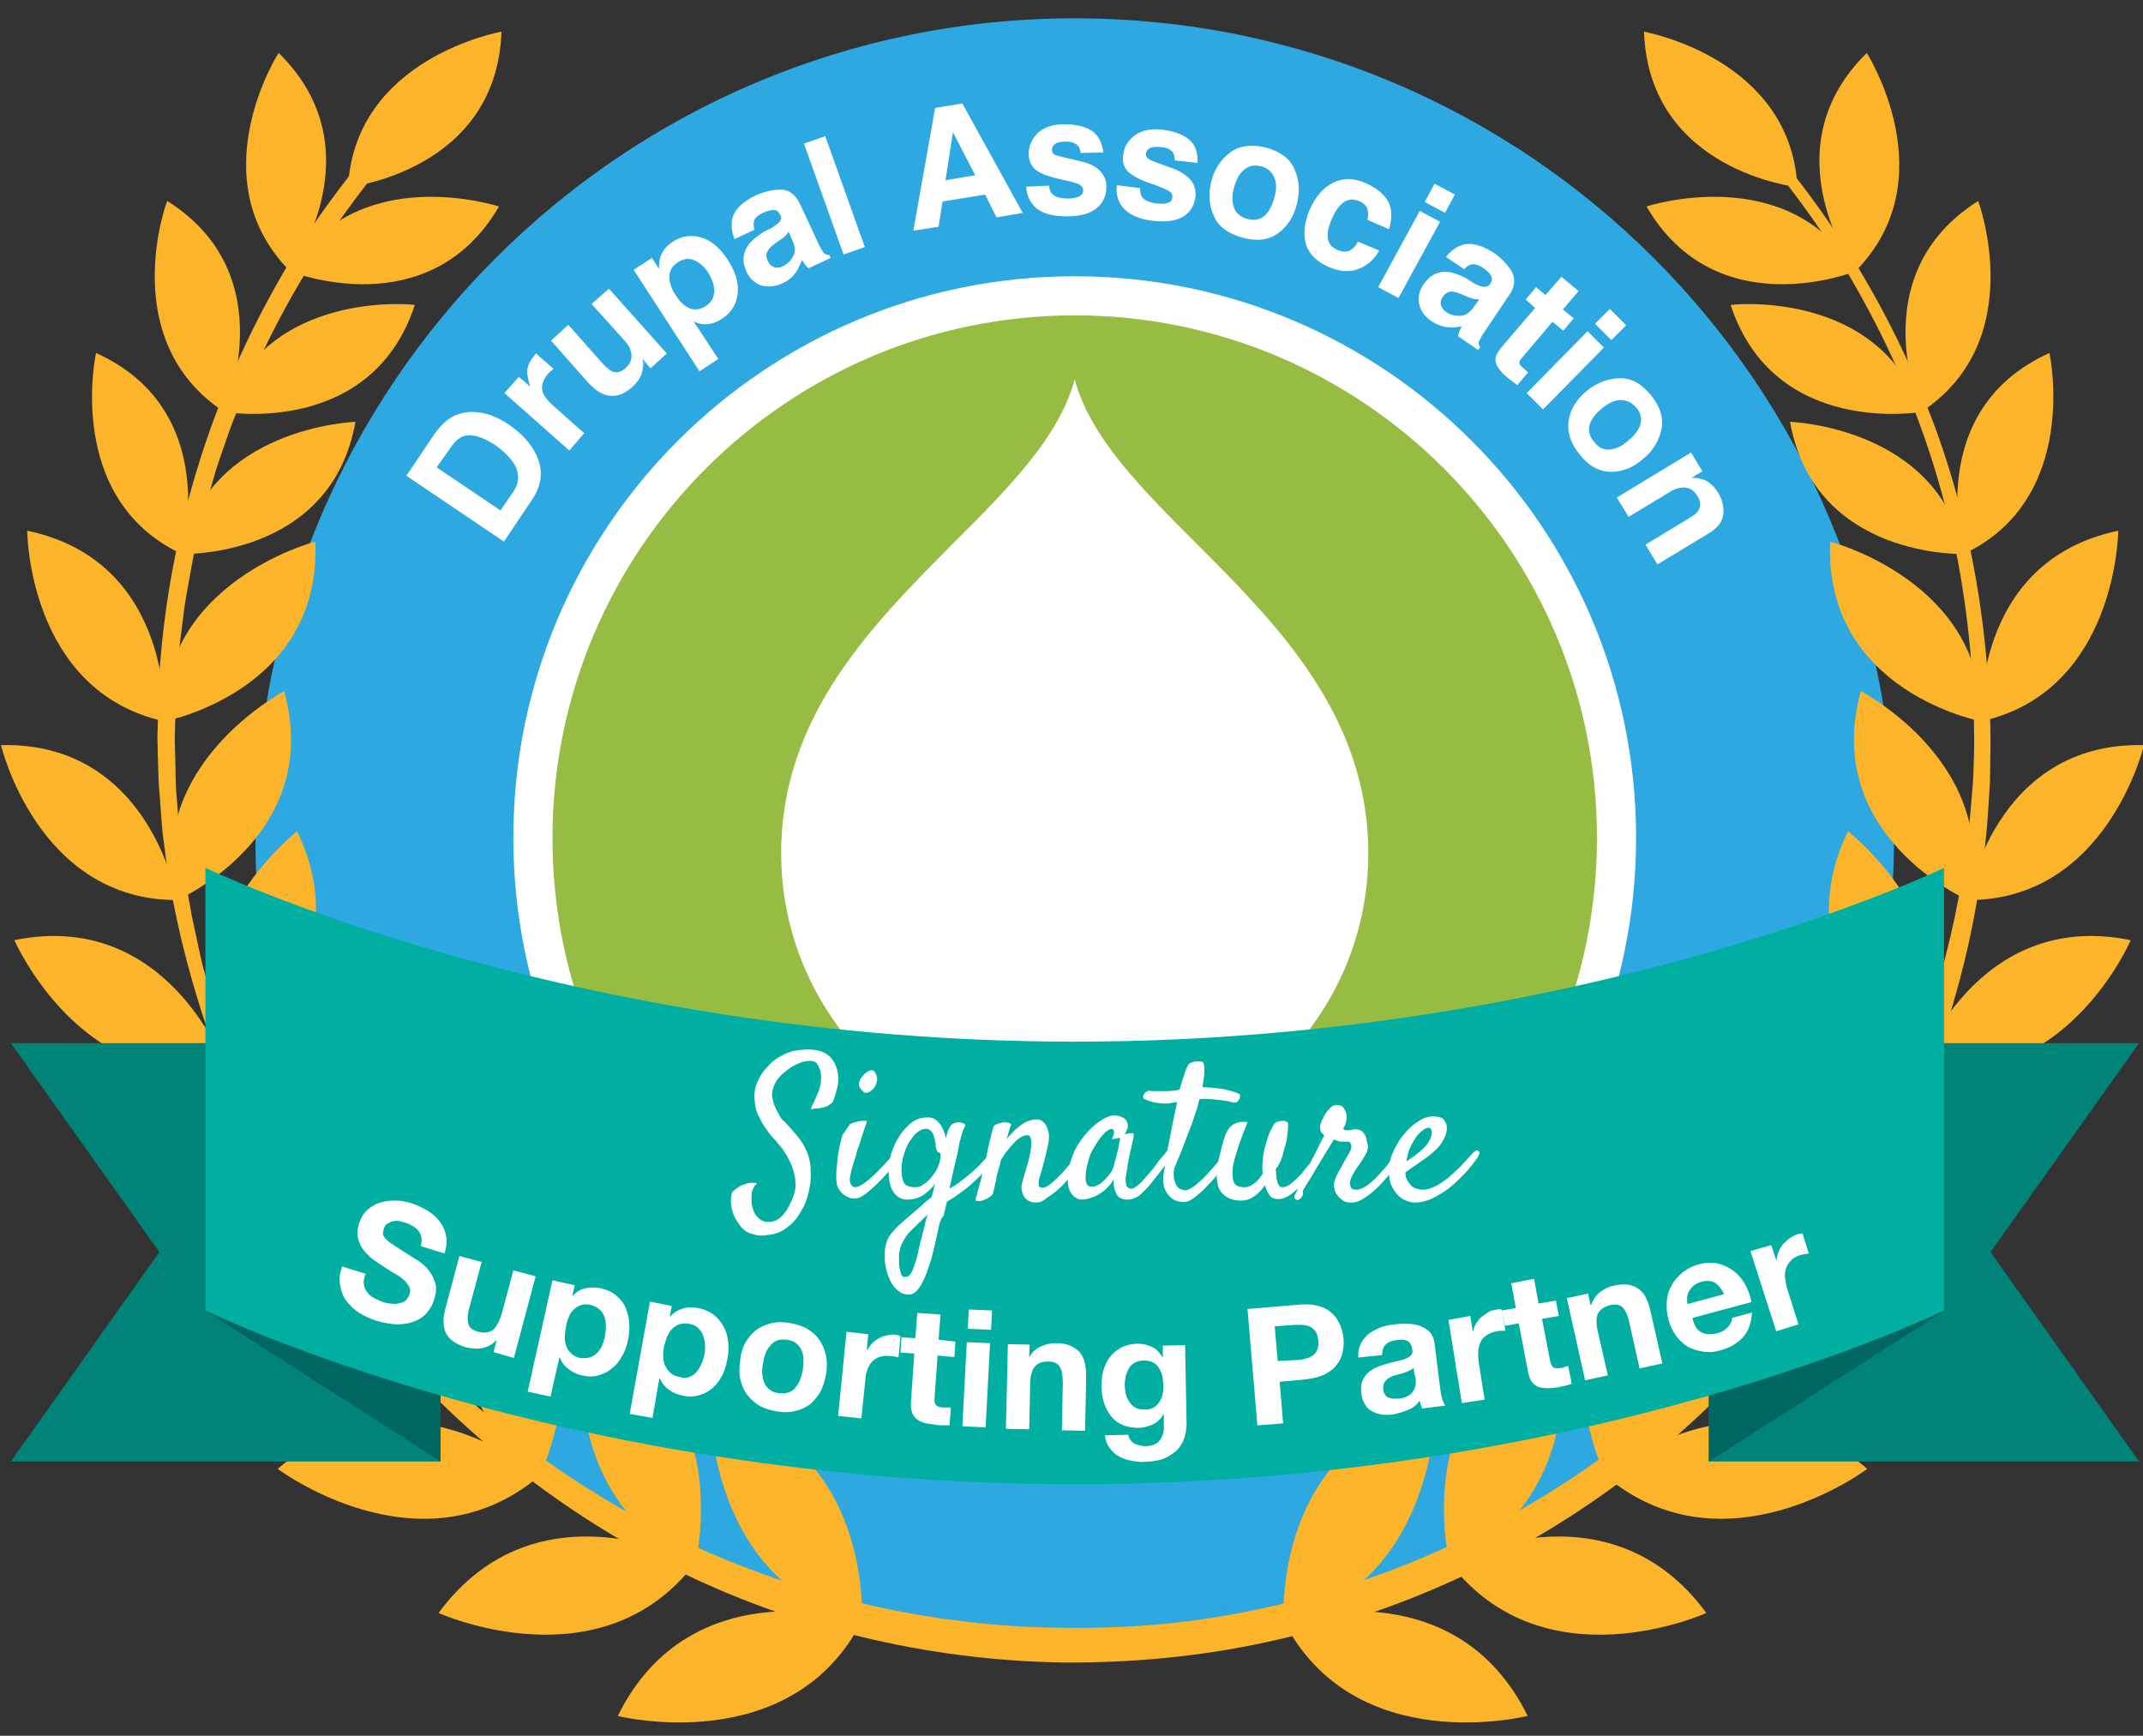 <?xml version="1.0" encoding="utf-8"?>
<!-- Generator: Adobe Illustrator 19.2.0, SVG Export Plug-In . SVG Version: 6.00 Build 0)  -->
<svg version="1.1" id="Layer_1" xmlns="http://www.w3.org/2000/svg" xmlns:xlink="http://www.w3.org/1999/xlink" x="0px" y="0px"
	 viewBox="0 0 432.9 350.6" style="enable-background:new 0 0 432.9 350.6;" xml:space="preserve">
<rect x="0" y="0" width="432.9" height="350.6" fill="#333333" stroke="none"/>
<style type="text/css">
	.st0{fill:url(#SVGID_1_);}
	.st1{fill:#96BC43;}
	.st2{fill:#FFFFFF;}
	.st3{fill:#FCB42A;}
	.st4{fill:#00847A;}
	.st5{fill:#006661;}
	.st6{fill:#00AFA2;}
</style>
<g>
	
		<linearGradient id="SVGID_1_" gradientUnits="userSpaceOnUse" x1="51.6" y1="609.2" x2="382.6" y2="609.2" gradientTransform="matrix(1 0 0 1 0 -440)">
		<stop  offset="0" style="stop-color:#2EA8E0"/>
		<stop  offset="0.519" style="stop-color:#2EA8E0"/>
		<stop  offset="1" style="stop-color:#2EA8E0"/>
	</linearGradient>
	<path class="st0" d="M382.6,169.2c0,91.4-74.1,165.5-165.5,165.5S51.6,260.6,51.6,169.2S125.7,3.7,217.1,3.7
		S382.6,77.8,382.6,169.2z"/>
</g>
<g>
	<path class="st1" d="M217.1,278.6c-60.3,0-109.4-49.1-109.4-109.4S156.8,59.8,217.1,59.8c29.2,0,56.7,11.4,77.4,32
		c20.7,20.7,32,48.1,32,77.4C326.5,229.5,277.5,278.6,217.1,278.6z"/>
	<g>
		<path class="st2" d="M217.1,63.7c58.2,0,105.5,47.3,105.5,105.5s-47.3,105.5-105.5,105.5c-28.2,0-54.7-11-74.6-30.9
			s-30.9-46.4-30.9-74.6C111.7,111,159,63.7,217.1,63.7L217.1,63.7 M217.1,55.8c-62.6,0-113.4,50.8-113.4,113.4
			s50.8,113.4,113.4,113.4s113.4-50.8,113.4-113.4S279.7,55.8,217.1,55.8L217.1,55.8z"/>
	</g>
</g>
<path class="st2" d="M217.1,231.6c-32.7,0-59.3-26.6-59.3-59.3c0-27.8,18.6-46.3,34.9-62.7c10.9-10.9,21.3-21.3,24.4-33
	c3.1,11.7,13.5,22.1,24.4,33c16.4,16.4,34.9,34.9,34.9,62.7C276.5,205,249.8,231.6,217.1,231.6"/>
<g>
	<path class="st2" d="M90.3,84.9c1.4-1.1,3-1.6,4.8-1.7c1.4,0,2.8,0.2,4.1,0.7c1.3,0.5,2.5,1.1,3.5,1.8c2.6,1.8,4.5,3.8,5.6,6.1
		c1.5,3.1,1.2,6.1-0.8,9.1l-5.7,8.5L82.1,96.1l5.7-8.5C88.7,86.4,89.5,85.5,90.3,84.9z M88.2,94.4l12.9,8.7l2.6-3.8
		c1.3-1.9,1.3-3.9-0.1-6c-0.8-1.1-1.9-2.2-3.3-3.2c-2-1.4-3.8-2.1-5.3-2.2s-2.9,0.8-4.1,2.7L88.2,94.4z"/>
	<path class="st2" d="M108,71.7c0,0,0.1-0.1,0.3-0.3l3.5,3.1c-0.2,0.2-0.4,0.4-0.6,0.5c-0.2,0.2-0.3,0.3-0.4,0.4
		c-1.2,1.4-1.6,2.7-1.1,4c0.3,0.7,0.9,1.5,2,2.5l6.3,5.6l-3,3.5l-13.1-11.6l2.9-3.3l2.3,2c-0.4-1.3-0.6-2.3-0.6-3
		c0-1.1,0.5-2.2,1.4-3.2C107.9,71.8,108,71.7,108,71.7z"/>
	<path class="st2" d="M114.8,65.6l7,7.9c0.7,0.7,1.3,1.2,1.8,1.5c0.9,0.4,1.8,0.2,2.7-0.6c1.2-1,1.5-2.2,1.1-3.6
		c-0.2-0.7-0.7-1.5-1.5-2.3l-6.4-7.1l3.5-3.1l11.7,13.1l-3.3,3l-1.6-1.9c0,0.1,0,0.3,0.1,0.6c0.1,0.3,0.1,0.6,0,0.9
		c-0.1,1-0.3,1.7-0.7,2.4s-0.9,1.2-1.5,1.8c-1.9,1.7-3.9,2.2-5.8,1.4c-1.1-0.4-2.3-1.4-3.6-2.9l-7-7.9L114.8,65.6z"/>
	<path class="st2" d="M141.4,47.9c2,0.5,3.8,1.9,5.5,4.4c1.7,2.6,2.4,4.9,2.1,7.1s-1.3,3.8-3.2,5c-1.2,0.8-2.3,1.1-3.5,1.1
		c-0.6,0-1.4-0.2-2.2-0.6l5,7.6l-3.8,2.5L128,54.5l3.7-2.4l1.4,2.2c0-0.9,0.1-1.7,0.3-2.4c0.4-1.2,1.2-2.2,2.4-3
		C137.5,47.7,139.4,47.4,141.4,47.9z M140.3,52.6c-1.1-0.5-2.2-0.4-3.4,0.4c-1.4,0.9-1.9,2.2-1.6,3.9c0.2,0.9,0.6,1.9,1.3,2.9
		c1.1,1.7,2.4,2.6,3.7,2.7c0.8,0,1.6-0.2,2.3-0.7c1.1-0.7,1.6-1.7,1.7-2.9c0-1.2-0.4-2.5-1.3-3.9C142.3,53.9,141.4,53.1,140.3,52.6z
		"/>
	<path class="st2" d="M155.8,46.1c0.7-0.5,1.2-0.8,1.5-1.1c0.5-0.5,0.6-1.1,0.3-1.6c-0.3-0.6-0.7-1-1.3-1s-1.3,0.2-2.2,0.6
		c-1,0.5-1.6,1-1.8,1.7c-0.1,0.5-0.1,1.1,0.1,1.7l-4,1.9c-0.6-1.4-0.7-2.8-0.5-4c0.4-1.9,2-3.5,4.7-4.8c1.7-0.8,3.5-1.2,5.1-1.2
		c1.7,0,3,1,3.9,2.9l3.4,7.3c0.2,0.5,0.5,1.1,0.9,1.8c0.3,0.5,0.5,0.9,0.8,1c0.2,0.1,0.5,0.2,0.8,0.2l0.3,0.6l-4.5,2.1
		c-0.3-0.3-0.5-0.5-0.7-0.8s-0.4-0.6-0.6-0.9c-0.3,0.9-0.7,1.7-1.2,2.5c-0.7,0.9-1.5,1.7-2.7,2.2c-1.4,0.7-2.8,0.8-4.2,0.5
		c-1.3-0.4-2.4-1.3-3.1-2.8c-0.9-2-0.8-3.7,0.3-5.3c0.6-0.9,1.7-1.8,3.2-2.8L155.8,46.1z M159.3,46.8c-0.2,0.3-0.4,0.6-0.6,0.8
		c-0.2,0.2-0.5,0.5-1,0.8l-0.9,0.6c-0.8,0.6-1.4,1.1-1.6,1.5c-0.5,0.7-0.5,1.4-0.1,2.2c0.3,0.7,0.8,1.1,1.3,1.3
		c0.5,0.1,1.1,0.1,1.7-0.2c0.9-0.4,1.6-1.1,2.1-2s0.5-2-0.2-3.4L159.3,46.8z"/>
	<path class="st2" d="M174.7,49.9l-4.3,1.5l-8-22.4l4.3-1.5L174.7,49.9z"/>
	<path class="st2" d="M188.9,21.8l5.5-0.9L206.6,43l-5.3,0.9l-2.3-4.6l-8.6,1.4l-0.8,5.1l-5.1,0.8L188.9,21.8z M191,36.4l6-1
		l-4.5-8.7L191,36.4z"/>
	<path class="st2" d="M211.9,37.5c0.1,0.8,0.3,1.4,0.7,1.7c0.6,0.6,1.6,0.9,3.2,0.9c0.9,0,1.6-0.2,2.2-0.4c0.5-0.3,0.8-0.7,0.8-1.2
		s-0.2-0.9-0.7-1.2c-0.4-0.3-2-0.7-4.8-1.3c-2-0.5-3.4-1.1-4.2-1.8s-1.3-1.8-1.3-3.1c0-1.6,0.6-3,1.8-4.2c1.3-1.2,3-1.8,5.4-1.8
		c2.2,0,4,0.4,5.4,1.2c1.4,0.9,2.2,2.4,2.5,4.5l-4.6,0.1c-0.1-0.6-0.2-1.1-0.5-1.4c-0.5-0.6-1.4-0.9-2.6-0.9c-1,0-1.7,0.2-2.1,0.5
		c-0.4,0.3-0.6,0.7-0.6,1.1c0,0.5,0.2,0.9,0.7,1.1s2.1,0.6,4.8,1.2c1.8,0.4,3.2,1,4.1,1.9c0.9,0.9,1.4,2,1.4,3.3
		c0,1.7-0.6,3.2-1.9,4.3c-1.3,1.1-3.3,1.7-6,1.7c-2.8,0-4.8-0.5-6.2-1.6c-1.3-1.1-2-2.6-2.1-4.4L211.9,37.5z"/>
	<path class="st2" d="M230.3,38c0,0.8,0.1,1.4,0.4,1.8c0.5,0.7,1.5,1.1,3,1.3c0.9,0.1,1.6,0.1,2.2-0.1c0.6-0.2,0.9-0.6,0.9-1.1
		c0.1-0.5-0.1-0.9-0.5-1.2s-1.9-1-4.6-1.9c-1.9-0.7-3.2-1.5-4-2.3c-0.7-0.8-1-1.9-0.8-3.3c0.2-1.6,1-2.9,2.4-3.9s3.3-1.4,5.6-1.1
		c2.2,0.3,3.9,0.9,5.2,1.9s1.9,2.6,1.8,4.8l-4.6-0.5c0-0.6-0.1-1.1-0.3-1.5c-0.4-0.7-1.2-1.1-2.5-1.2c-1-0.1-1.7,0-2.2,0.2
		c-0.5,0.3-0.7,0.6-0.8,1c-0.1,0.5,0.1,0.9,0.5,1.2c0.4,0.3,2,0.9,4.6,1.8c1.8,0.6,3,1.5,3.9,2.4c0.8,1,1.1,2.1,1,3.4
		c-0.2,1.7-1,3.1-2.4,4s-3.5,1.2-6.2,0.9s-4.7-1.2-5.9-2.5s-1.6-2.9-1.4-4.7L230.3,38z"/>
	<path class="st2" d="M258.2,47.1c-1.9,1.4-4.3,1.7-7.2,0.9s-4.9-2.2-5.8-4.4c-1-2.1-1.1-4.5-0.5-7c0.6-2.4,1.9-4.4,3.8-5.8
		s4.3-1.7,7.2-1c2.9,0.8,4.9,2.2,5.8,4.4c1,2.2,1.1,4.5,0.5,6.9C261.4,43.7,260.1,45.7,258.2,47.1z M255.3,43.7
		c0.9-0.7,1.6-2,2.1-3.7s0.5-3.1,0-4.2s-1.3-1.8-2.6-2.2c-1.3-0.3-2.4-0.2-3.4,0.6s-1.6,1.9-2.1,3.6c-0.5,1.7-0.4,3.1,0,4.2
		s1.3,1.8,2.6,2.2S254.4,44.4,255.3,43.7z"/>
	<path class="st2" d="M276.2,44.4c0.2-0.6,0.2-1.3,0.1-1.9c-0.2-0.9-0.8-1.5-1.8-1.9c-1.4-0.6-2.7-0.3-3.8,0.9
		c-0.6,0.6-1.2,1.6-1.7,2.8s-0.8,2.2-0.8,3c-0.1,1.6,0.6,2.6,2,3.2c1,0.4,1.8,0.4,2.5,0.1c0.6-0.4,1.2-0.9,1.6-1.8l4.3,1.8
		c-0.6,1.2-1.6,2.3-2.9,3.1c-2.1,1.3-4.5,1.4-7.1,0.3s-4.2-2.7-4.8-4.7c-0.6-2.1-0.3-4.3,0.7-6.8c1.2-2.8,2.8-4.6,4.8-5.6
		s4.2-1,6.6,0.1c2,0.9,3.5,2,4.4,3.5s1,3.4,0.3,5.8L276.2,44.4z"/>
	<path class="st2" d="M286.8,42.6l4.1,2.2l-8.4,15.4l-4.1-2.2L286.8,42.6z M291.9,43l-4.1-2.2l2-3.7l4.1,2.2L291.9,43z"/>
	<path class="st2" d="M297.7,57.2c0.8,0.4,1.3,0.6,1.7,0.7c0.7,0.1,1.2,0,1.6-0.5c0.4-0.6,0.5-1.1,0.2-1.7s-0.8-1-1.6-1.6
		c-0.9-0.6-1.7-0.8-2.4-0.7c-0.5,0.1-1,0.5-1.4,1l-3.7-2.5c0.9-1.2,2-2,3.2-2.4c1.9-0.6,4,0,6.5,1.6c1.6,1.1,2.8,2.4,3.6,3.8
		c0.8,1.5,0.6,3.1-0.6,4.8l-4.5,6.7c-0.3,0.5-0.7,1-1.1,1.7c-0.3,0.5-0.5,0.9-0.5,1.2c0,0.3,0.1,0.5,0.3,0.8l-0.4,0.6l-4.1-2.8
		c0.1-0.4,0.2-0.7,0.3-1s0.3-0.6,0.5-1c-0.9,0.2-1.9,0.3-2.8,0.2c-1.1-0.1-2.2-0.5-3.3-1.2c-1.3-0.9-2.2-2-2.5-3.4
		c-0.3-1.3-0.1-2.7,0.9-4.1c1.2-1.8,2.8-2.6,4.7-2.5c1.1,0.1,2.4,0.5,4,1.4L297.7,57.2z M298.8,60.5c-0.3,0-0.7-0.1-1-0.1
		c-0.3-0.1-0.7-0.2-1.2-0.4l-1-0.4c-0.9-0.4-1.6-0.6-2.1-0.7c-0.8-0.1-1.5,0.3-2,1c-0.4,0.6-0.6,1.2-0.4,1.8c0.2,0.5,0.5,1,1,1.3
		c0.8,0.6,1.8,0.8,2.8,0.8s2-0.6,2.9-1.9L298.8,60.5z"/>
	<path class="st2" d="M308.2,60.5l2.1-2.5l1.9,1.6l3.2-3.7l3.5,2.9l-3.2,3.7l2.2,1.8l-2.1,2.5l-2.2-1.8l-6,7.1
		c-0.5,0.5-0.7,0.9-0.7,1.2s0.4,0.7,1.1,1.3c0.1,0.1,0.2,0.2,0.3,0.3c0.1,0.1,0.2,0.2,0.4,0.3l-2.2,2.6l-1.7-1.3
		c-1.7-1.3-2.6-2.6-2.7-3.7c-0.1-0.7,0.3-1.5,1-2.4l7-8.2L308.2,60.5z"/>
	<path class="st2" d="M320.7,66.9l3.3,3.3l-12.3,12.5l-3.3-3.3L320.7,66.9z M325.5,68.7l-3.3-3.3l3-3l3.3,3.3L325.5,68.7z"/>
	<path class="st2" d="M325.5,95.3c-2.4,0-4.5-1.1-6.4-3.5c-1.9-2.3-2.6-4.7-2.2-7s1.7-4.3,3.7-5.9s4.1-2.4,6.5-2.5s4.5,1.1,6.4,3.4
		s2.6,4.7,2.1,7s-1.7,4.3-3.7,5.9C330,94.4,327.8,95.3,325.5,95.3z M325.1,90.8c1.2-0.1,2.5-0.6,3.8-1.8c1.4-1.1,2.2-2.3,2.5-3.4
		c0.3-1.2,0-2.3-0.9-3.3s-1.9-1.5-3.1-1.5s-2.5,0.6-3.8,1.7c-1.4,1.1-2.2,2.3-2.5,3.4c-0.3,1.2,0,2.3,0.9,3.3
		C322.9,90.4,323.9,90.9,325.1,90.8z"/>
	<path class="st2" d="M348.1,104c-0.2,1.5-1.3,2.8-3.2,3.9l-10.1,6.1l-2.4-4l9.1-5.5c0.8-0.5,1.3-0.9,1.6-1.4
		c0.5-0.8,0.5-1.8-0.2-2.9c-0.8-1.3-1.9-1.9-3.3-1.7c-0.8,0.1-1.6,0.4-2.5,1l-8.1,4.9l-2.4-3.9l15-9.1l2.3,3.8l-2.2,1.3
		c1.1,0,1.9,0.2,2.5,0.4c1.1,0.4,2,1.3,2.8,2.5C348,101,348.3,102.5,348.1,104z"/>
</g>
<g>
	<path class="st3" d="M348.9,19.9c0,0,0.6,0.6,1.7,1.8c1.1,1.2,2.8,2.9,4.9,5.3c4.2,4.8,10.2,12,16.7,22s13.4,22.8,19.1,38.4
		c2.8,7.8,5.2,16.3,7.1,25.5c1.8,9.1,3,18.9,3.5,29.1c0.1,2.6,0.2,5.1,0.2,7.8c0,2.6-0.1,5.2-0.1,7.8c-0.3,5.3-0.6,10.8-1.4,16.2
		c-1.4,10.9-3.8,22.1-7.4,33.3c-7.2,22.3-19.1,44.6-35.9,64.1c-8.4,9.8-17.9,18.8-28.4,26.9c-10.5,8-22.1,15-34.4,20.7
		s-25.3,10-38.7,12.9c-13.4,2.9-27.1,4.2-41,4.1c-27.4-0.4-54.9-7-79-19.1c-24.2-12.1-45.1-29.4-61.2-49.2
		c-8.1-9.9-15-20.5-20.7-31.4c-0.7-1.4-1.4-2.7-2.1-4.1c-0.7-1.4-1.4-2.7-2-4.1c-0.6-1.4-1.2-2.8-1.8-4.2s-1.2-2.7-1.8-4.2
		c-1-2.8-2.3-5.5-3.2-8.4c-0.9-2.8-2-5.6-2.8-8.4c-3.5-11.2-5.9-22.3-7.2-33.3c-0.2-1.4-0.3-2.7-0.4-4.1c-0.1-1.4-0.2-2.7-0.3-4.1
		c-0.3-2.7-0.3-5.4-0.4-8c0-1.3-0.1-2.7-0.1-4c0-1.4,0.1-2.6,0.1-3.9c0-1.3,0.1-2.6,0.1-3.9v-1.9c0-0.6,0.1-1.3,0.1-1.9
		c1.2-20.5,5.8-38.9,11.7-54.5c6-15.5,13.1-28.3,19.8-38.1c6.8-9.9,13-16.9,17.3-21.7c2.2-2.3,3.9-4,5.1-5.2s1.8-1.8,1.8-1.8
		l2.5,2.6c0,0-0.6,0.6-1.7,1.8c-1.1,1.2-2.8,2.9-5,5.2c-4.2,4.7-10.3,11.6-16.8,21.3c-6.6,9.7-13.6,22.1-19.5,37.3
		c-0.8,1.9-1.4,3.9-2.1,5.8c-0.7,2-1.4,4-2,6.1s-1.2,4.2-1.8,6.3c-0.5,2.2-1,4.4-1.6,6.6s-1,4.5-1.4,6.8s-0.9,4.6-1.2,7
		s-0.6,4.8-0.9,7.2c-0.2,2.4-0.4,4.9-0.6,7.4c0,0.6-0.1,1.2-0.1,1.9l-0.1,1.9c0,1.3-0.1,2.6-0.1,3.9c0,1.3-0.1,2.6-0.1,3.8
		c0,1.3,0.1,2.6,0.1,3.9c0.1,2.6,0,5.2,0.3,7.9c0.1,1.3,0.2,2.7,0.3,4s0.2,2.7,0.4,4c0.3,2.7,0.6,5.4,1,8.1c0.4,2.7,0.9,5.5,1.4,8.2
		c0.6,2.7,1.2,5.5,1.8,8.3c0.3,1.4,0.7,2.8,1.1,4.1c0.4,1.4,0.8,2.8,1.2,4.2c0.8,2.8,1.8,5.5,2.7,8.3c0.4,1.4,1,2.7,1.5,4.1
		c0.5,1.4,1.1,2.7,1.6,4.1c0.5,1.4,1.2,2.7,1.8,4.1c0.6,1.3,1.3,2.7,1.9,4.1c0.6,1.4,1.3,2.7,2,4s1.4,2.7,2.1,4
		c5.8,10.6,12.7,20.9,20.9,30.4c16.3,19.1,37.2,35.2,60.9,46.4c23.7,11.1,50.1,17.2,76.7,17.4c13.2,0.2,26.5-1,39.4-3.8
		c12.9-2.7,25.5-6.9,37.4-12.3c11.9-5.3,23.2-11.9,33.5-19.6s19.7-16.3,28-25.6c16.6-18.7,28.7-40.1,36-61.9
		c3.7-10.9,6.2-21.8,7.7-32.5c0.8-5.4,1.2-10.6,1.6-15.8c0.1-2.6,0.2-5.2,0.2-7.8c0-2.5-0.1-5.1-0.1-7.6c-0.4-10-1.5-19.6-3.2-28.6
		c-1.8-9-4.1-17.4-6.8-25.1c-5.4-15.4-12.2-28.1-18.5-38c-6.4-9.9-12.3-17-16.4-21.7c-2.1-2.4-3.8-4.1-4.9-5.3
		c-1.1-1.2-1.7-1.8-1.7-1.8L348.9,19.9z"/>
</g>
<g>
	<path class="st3" d="M259.3,327.4c0,0-2.3-36.1,30.7-43.1C290,284.4,289.9,320.4,259.3,327.4z"/>
	<path class="st3" d="M259.3,327.4c0,0,34.4-11.1,49.3,19.2C308.5,346.6,273.6,355.4,259.3,327.4z"/>
	<g>
		<path class="st3" d="M292.8,315.6c0,0-8.7-35.1,22.6-47.8C315.4,267.8,321.8,303.3,292.8,315.6z"/>
		<path class="st3" d="M292.8,315.6c0,0,31.9-17,51.9,10.2C344.7,325.8,311.9,340.7,292.8,315.6z"/>
	</g>
	<g>
		<path class="st3" d="M324.3,298.1c0,0-16.1-32.4,11.7-51.6C336,246.5,349.9,279.8,324.3,298.1z"/>
		<path class="st3" d="M324.3,298.1c0,0,27.4-23.6,52.9-1.4C377.2,296.7,348.4,318.4,324.3,298.1z"/>
	</g>
	<g>
		<path class="st3" d="M350.5,275c0,0-21.2-29.3,3.1-52.8C353.6,222.2,372.8,252.7,350.5,275z"/>
		<path class="st3" d="M350.5,275c0,0,23.2-27.7,51.9-10C402.5,265,377.6,291.1,350.5,275z"/>
	</g>
	<g>
		<path class="st3" d="M372.4,245.9c0,0-24.9-23.3-6.8-49.4C365.6,196.5,389,221.3,372.4,245.9z"/>
		<path class="st3" d="M372.4,245.9c0,0,16.4-29.9,46.2-18.7C418.7,227.2,400.4,255.9,372.4,245.9z"/>
	</g>
	<g>
		<path class="st3" d="M387.7,215.6c0,0-28.3-19.1-14.4-47.7C373.3,167.9,400.2,188.7,387.7,215.6z"/>
		<path class="st3" d="M387.7,215.6c0,0,11.5-32.1,42.7-25.7C430.5,189.9,416.9,221.1,387.7,215.6z"/>
	</g>
	<g>
		<path class="st3" d="M397.5,181.8c0,0-29.7-13-21.6-42.2C375.9,139.6,404.6,154.5,397.5,181.8z"/>
		<path class="st3" d="M397.5,181.8c0,0,5.3-32,35.6-31.3C433.1,150.5,425.7,181.9,397.5,181.8z"/>
	</g>
	<g>
		<path class="st3" d="M400.2,145.7c0,0-31.8-6-30.5-36.3C369.7,109.4,401,117.5,400.2,145.7z"/>
		<path class="st3" d="M400.2,145.7c0,0-2-32.3,27.7-38.5C427.9,107.2,427.7,139.6,400.2,145.7z"/>
	</g>
	<g>
		<path class="st3" d="M396.7,111.9c0,0-30.2,1-35.1-26.7C361.6,85.2,391.6,86.2,396.7,111.9z"/>
		<path class="st3" d="M396.7,111.9c0,0-8.4-29,17.3-40.6C414,71.3,420.4,100.7,396.7,111.9z"/>
	</g>
	<g>
		<path class="st3" d="M388.1,83.2c0,0-29.7,5.2-38.5-21.6C349.6,61.5,379.5,58.3,388.1,83.2z"/>
		<path class="st3" d="M388.1,83.2c0,0-12.3-27.6,11.5-42.6C399.6,40.5,410.1,68.8,388.1,83.2z"/>
	</g>
	<g>
		<path class="st3" d="M374.8,54.8c0,0-28,11.3-42.2-13.1C332.6,41.7,361.2,32.3,374.8,54.8z"/>
		<path class="st3" d="M374.8,54.8c0,0-17.8-24.4,2.3-44.1C377.1,10.7,393.3,36.1,374.8,54.8z"/>
	</g>
	<path class="st3" d="M363.1,37.8c0,0-30-3.2-31-31.4C332,6.4,361.7,11.6,363.1,37.8z"/>
	<g>
		<path class="st3" d="M174.1,327.4c0,0,2.3-36.1-30.7-43.1C143.4,284.4,143.4,320.4,174.1,327.4z"/>
		<path class="st3" d="M174.1,327.4c0,0-34.4-11.1-49.3,19.2C124.8,346.6,159.8,355.4,174.1,327.4z"/>
		<g>
			<path class="st3" d="M140.5,315.6c0,0,8.7-35.1-22.6-47.8C117.9,267.8,111.6,303.3,140.5,315.6z"/>
			<path class="st3" d="M140.5,315.6c0,0-31.9-17-51.9,10.2C88.6,325.8,121.5,340.7,140.5,315.6z"/>
		</g>
		<g>
			<path class="st3" d="M109,298.1c0,0,16.1-32.4-11.7-51.6C97.4,246.5,83.4,279.8,109,298.1z"/>
			<path class="st3" d="M109,298.1c0,0-27.4-23.6-52.9-1.4C56.1,296.7,85,318.4,109,298.1z"/>
		</g>
		<g>
			<path class="st3" d="M82.8,275c0,0,21.2-29.3-3.1-52.8C79.8,222.2,60.6,252.7,82.8,275z"/>
			<path class="st3" d="M82.8,275c0,0-23.2-27.7-51.9-10C30.9,265,55.8,291.1,82.8,275z"/>
		</g>
		<g>
			<path class="st3" d="M60.9,245.9c0,0,24.9-23.3,6.8-49.4C67.7,196.5,44.4,221.3,60.9,245.9z"/>
			<path class="st3" d="M60.9,245.9c0,0-16.4-29.9-46.2-18.7C14.7,227.2,33,255.9,60.9,245.9z"/>
		</g>
		<g>
			<path class="st3" d="M45.6,215.6c0,0,28.3-19.1,14.4-47.7C60.1,167.9,33.2,188.7,45.6,215.6z"/>
			<path class="st3" d="M45.6,215.6c0,0-11.5-32.1-42.7-25.7C2.9,189.9,16.5,221.1,45.6,215.6z"/>
		</g>
		<g>
			<path class="st3" d="M35.8,181.8c0,0,29.7-13,21.6-42.2C57.5,139.6,28.8,154.5,35.8,181.8z"/>
			<path class="st3" d="M35.8,181.8c0,0-5.3-32-35.6-31.3C0.2,150.5,7.6,181.9,35.8,181.8z"/>
		</g>
		<g>
			<path class="st3" d="M33.2,145.7c0,0,31.8-6,30.5-36.3C63.7,109.4,32.4,117.5,33.2,145.7z"/>
			<path class="st3" d="M33.2,145.7c0,0,2-32.3-27.7-38.5C5.5,107.2,5.6,139.6,33.2,145.7z"/>
		</g>
		<g>
			<path class="st3" d="M36.7,111.9c0,0,30.2,1,35.1-26.7C71.8,85.2,41.7,86.2,36.7,111.9z"/>
			<path class="st3" d="M36.7,111.9c0,0,8.4-29-17.3-40.6C19.4,71.3,12.9,100.7,36.7,111.9z"/>
		</g>
		<g>
			<path class="st3" d="M45.3,83.2c0,0,29.7,5.2,38.5-21.6C83.8,61.5,53.8,58.3,45.3,83.2z"/>
			<path class="st3" d="M45.3,83.2c0,0,12.3-27.6-11.5-42.6C33.7,40.5,23.3,68.8,45.3,83.2z"/>
		</g>
		<g>
			<path class="st3" d="M58.6,54.8c0,0,28,11.3,42.2-13.1C100.7,41.7,72.2,32.3,58.6,54.8z"/>
			<path class="st3" d="M58.6,54.8c0,0,17.8-24.4-2.3-44.1C56.2,10.7,40.1,36.1,58.6,54.8z"/>
		</g>
		<path class="st3" d="M70.3,37.8c0,0,30-3.2,31-31.4C101.3,6.4,71.7,11.6,70.3,37.8z"/>
	</g>
</g>
<polygon class="st4" points="345.2,295.2 432.1,295.2 402.1,252.9 432.1,210.7 345.2,210.7 345.2,252.9 "/>
<polygon class="st5" points="345.2,295.2 392.1,265.2 392.1,190.7 345.2,200.7 345.2,232.9 "/>
<polygon class="st4" points="89,295.2 2.2,295.2 32.2,252.9 2.2,210.7 89,210.7 89,252.9 "/>
<polygon class="st5" points="89,295.2 42.2,265.2 42.2,190.7 89,200.7 "/>
<path class="st6" d="M41.5,175.3c0,0,72.8,35.1,175.6,35.1s175.6-35.1,175.6-35.1v89.4c0,0-71.5,35.1-175.6,35.1
	S41.5,264.7,41.5,264.7V175.3z"/>
<g>
	<path class="st2" d="M73.5,259.4c0.1,0.6,0.3,1.2,0.7,1.6c0.3,0.5,0.8,0.9,1.4,1.2c0.6,0.3,1.2,0.6,1.8,0.8
		c0.4,0.1,0.9,0.3,1.5,0.3c0.5,0.1,1,0.1,1.5,0s1-0.2,1.4-0.5s0.7-0.7,0.9-1.3c0.2-0.6,0.2-1.2-0.1-1.7c-0.3-0.5-0.7-1-1.2-1.4
		c-0.5-0.5-1.2-0.9-1.9-1.3c-0.7-0.4-1.5-0.9-2.2-1.4c-0.8-0.5-1.5-1-2.2-1.5c-0.7-0.6-1.3-1.2-1.8-1.9s-0.8-1.4-1-2.3
		c-0.2-0.8-0.1-1.8,0.2-2.8c0.4-1.2,0.9-2.1,1.7-2.8c0.8-0.7,1.6-1.2,2.6-1.5s2-0.4,3.1-0.4s2.1,0.2,3.1,0.5
		c1.2,0.4,2.3,0.9,3.3,1.5s1.8,1.3,2.5,2.2s1.1,1.8,1.3,2.9c0.2,1.1,0.1,2.3-0.3,3.6l-4.8-1.5c0.2-0.7,0.2-1.3,0.1-1.8
		s-0.3-1-0.6-1.3c-0.3-0.4-0.7-0.7-1.2-1s-1-0.5-1.6-0.7c-0.4-0.1-0.8-0.2-1.2-0.3c-0.4,0-0.8,0-1.2,0.1c-0.4,0.1-0.7,0.3-1.1,0.5
		s-0.5,0.6-0.7,1.1c-0.1,0.4-0.2,0.8-0.1,1.1s0.3,0.7,0.8,1.1c0.4,0.4,1,0.8,1.8,1.3s1.8,1.2,3.1,2c0.4,0.2,0.9,0.6,1.6,1
		c0.7,0.5,1.3,1,1.9,1.8c0.6,0.7,1,1.6,1.3,2.5s0.2,2.1-0.2,3.4c-0.3,1-0.8,1.9-1.5,2.7c-0.7,0.8-1.5,1.3-2.5,1.7s-2.1,0.6-3.4,0.6
		s-2.7-0.3-4.2-0.7c-1.2-0.4-2.4-0.9-3.5-1.6s-1.9-1.5-2.6-2.4s-1.1-2-1.3-3.2c-0.2-1.2-0.1-2.4,0.4-3.8l4.8,1.5
		C73.5,258.1,73.4,258.8,73.5,259.4z"/>
	<path class="st2" d="M99.7,273.1l0.6-2.3h-0.1c-0.8,0.8-1.8,1.3-2.8,1.5s-2,0.1-3-0.1c-1.2-0.3-2.2-0.8-2.9-1.3
		c-0.7-0.5-1.2-1.1-1.5-1.8c-0.3-0.7-0.4-1.5-0.4-2.4s0.2-1.8,0.5-2.9l2.7-10.1l4.5,1.2l-2.5,9.3c-0.4,1.4-0.4,2.4-0.2,3.2
		c0.2,0.8,0.9,1.3,2,1.6c1.2,0.3,2.2,0.2,3-0.4c0.7-0.6,1.3-1.7,1.8-3.4l2.3-8.6l4.5,1.2l-4.4,16.5L99.7,273.1z"/>
	<path class="st2" d="M116.1,259.6l-0.5,2.1h0.1c0.8-0.8,1.6-1.3,2.6-1.5c0.9-0.2,1.9-0.2,3,0c1.3,0.3,2.4,0.8,3.2,1.5
		c0.8,0.7,1.5,1.5,1.9,2.5c0.4,1,0.7,2,0.7,3.2c0.1,1.2,0,2.3-0.3,3.5c-0.2,1.1-0.6,2.2-1.2,3.1c-0.5,1-1.2,1.8-2,2.4
		c-0.8,0.7-1.7,1.1-2.7,1.4s-2.1,0.3-3.4,0c-1-0.2-1.9-0.7-2.7-1.3c-0.8-0.6-1.4-1.4-1.7-2.3H113l-1.8,7.9l-4.6-1l5-22.5
		L116.1,259.6z M119.1,274.2c0.6-0.2,1.1-0.5,1.5-0.9s0.8-0.9,1-1.5c0.3-0.6,0.5-1.3,0.6-1.9c0.1-0.7,0.2-1.3,0.2-2
		s-0.1-1.3-0.3-1.9c-0.2-0.6-0.5-1.1-1-1.5c-0.4-0.4-1-0.7-1.7-0.9c-0.8-0.2-1.4-0.2-2,0s-1.1,0.5-1.5,0.9s-0.8,0.9-1,1.6
		c-0.3,0.6-0.5,1.3-0.6,2s-0.2,1.3-0.2,2s0.1,1.3,0.3,1.8c0.2,0.6,0.5,1,1,1.5c0.4,0.4,1,0.7,1.8,0.9
		C117.9,274.4,118.5,274.3,119.1,274.2z"/>
	<path class="st2" d="M135.7,263.8l-0.4,2.1h0.1c0.7-0.8,1.6-1.3,2.5-1.6c0.9-0.3,1.9-0.3,3-0.1c1.3,0.2,2.4,0.7,3.3,1.4
		c0.9,0.7,1.5,1.5,2,2.4s0.8,2,0.9,3.1c0.1,1.1,0.1,2.3-0.2,3.5c-0.2,1.1-0.5,2.2-1,3.2s-1.1,1.8-1.9,2.5s-1.6,1.2-2.7,1.5
		c-1,0.3-2.1,0.4-3.4,0.1c-1-0.2-2-0.6-2.8-1.2s-1.4-1.3-1.8-2.3h-0.1l-1.4,8l-4.6-0.8l4.1-22.7L135.7,263.8z M139.3,278.1
		c0.6-0.2,1-0.5,1.4-1c0.4-0.4,0.7-1,1-1.6s0.4-1.3,0.6-1.9c0.1-0.7,0.2-1.3,0.1-2c0-0.7-0.2-1.3-0.4-1.9s-0.6-1.1-1-1.5
		c-0.5-0.4-1-0.7-1.8-0.8c-0.8-0.1-1.4-0.1-2,0.1s-1.1,0.6-1.5,1s-0.7,1-1,1.6c-0.2,0.6-0.4,1.3-0.6,2c-0.1,0.7-0.2,1.3-0.1,2
		c0,0.7,0.1,1.3,0.4,1.8c0.2,0.5,0.6,1,1,1.4c0.5,0.4,1.1,0.7,1.8,0.8C138.1,278.4,138.7,278.4,139.3,278.1z"/>
	<path class="st2" d="M150.5,271.3c0.6-1,1.3-1.9,2.2-2.6s1.9-1.1,3-1.4s2.4-0.3,3.7-0.1c1.3,0.2,2.5,0.6,3.5,1.1
		c1,0.6,1.9,1.3,2.5,2.2c0.7,0.9,1.1,1.9,1.4,3.1c0.3,1.2,0.3,2.4,0.1,3.8s-0.6,2.5-1.1,3.6c-0.6,1-1.3,1.9-2.1,2.6
		c-0.9,0.7-1.9,1.1-3,1.4s-2.4,0.3-3.7,0.1c-1.3-0.2-2.5-0.6-3.5-1.1c-1-0.6-1.8-1.3-2.5-2.2c-0.7-0.9-1.1-1.9-1.4-3
		c-0.3-1.1-0.3-2.4-0.1-3.7C149.6,273.5,150,272.3,150.5,271.3z M154,277.5c0,0.7,0.2,1.3,0.4,1.8c0.2,0.6,0.6,1,1.1,1.4
		s1.1,0.6,1.9,0.7c0.8,0.1,1.5,0,2-0.2c0.6-0.2,1.1-0.6,1.4-1.1c0.4-0.5,0.7-1,0.9-1.6s0.4-1.3,0.5-2s0.1-1.3,0.1-2
		s-0.2-1.3-0.4-1.8s-0.6-1-1.1-1.4s-1.1-0.6-1.9-0.7c-0.8-0.1-1.5,0-2,0.2s-1,0.6-1.4,1.1s-0.7,1-0.9,1.6s-0.4,1.3-0.5,2
		S153.9,276.8,154,277.5z"/>
	<path class="st2" d="M175.4,269.5l-0.3,3.2h0.1c0.3-0.5,0.6-1,1-1.4s0.9-0.8,1.4-1c0.5-0.3,1.1-0.5,1.6-0.6
		c0.6-0.1,1.1-0.2,1.7-0.1c0.3,0,0.6,0.1,1,0.3l-0.4,4.3c-0.2-0.1-0.5-0.1-0.8-0.2s-0.6-0.1-0.9-0.1c-0.9-0.1-1.6,0-2.2,0.2
		c-0.6,0.2-1.1,0.6-1.5,1c-0.4,0.5-0.7,1-0.9,1.6s-0.4,1.3-0.4,2.1l-0.8,7.7l-4.7-0.5l1.7-17L175.4,269.5z"/>
	<path class="st2" d="M193,271l-0.2,3.1l-3.4-0.3l-0.6,8.4c-0.1,0.8,0,1.3,0.3,1.6c0.2,0.3,0.8,0.5,1.5,0.5c0.3,0,0.5,0,0.8,0
		c0.2,0,0.5,0,0.7,0l-0.3,3.6c-0.4,0-0.8,0-1.3,0s-1,0-1.4-0.1c-0.7-0.1-1.4-0.2-2-0.3c-0.6-0.1-1.2-0.4-1.7-0.7
		c-0.5-0.3-0.8-0.8-1.1-1.3c-0.2-0.5-0.3-1.2-0.3-2.1l0.7-10l-2.8-0.2l0.2-3.1l2.8,0.2l0.4-5.1l4.7,0.3l-0.4,5.1L193,271z"/>
	<path class="st2" d="M200,271.3l-0.9,17l-4.7-0.2l0.9-17L200,271.3z M195.5,268.4l0.2-3.9l4.7,0.2l-0.2,3.9L195.5,268.4z"/>
	<path class="st2" d="M208,271.6l-0.1,2.4h0.1c0.6-1,1.4-1.7,2.4-2.1s1.9-0.6,2.9-0.6c1.3,0,2.3,0.2,3.1,0.6s1.4,0.8,1.9,1.5
		c0.4,0.6,0.8,1.4,0.9,2.2c0.2,0.9,0.2,1.8,0.2,2.9l-0.2,10.5l-4.7-0.1l0.2-9.6c0-1.4-0.2-2.5-0.6-3.2c-0.4-0.7-1.2-1.1-2.3-1.1
		c-1.3,0-2.2,0.3-2.8,1.1c-0.6,0.7-0.9,2-0.9,3.7l-0.2,8.9l-4.7-0.1l0.4-17.1L208,271.6z"/>
	<path class="st2" d="M239.4,289.9c-0.2,0.9-0.6,1.7-1.2,2.5c-0.6,0.8-1.5,1.4-2.6,2c-1.2,0.6-2.7,0.8-4.7,0.9
		c-0.8,0-1.7-0.1-2.6-0.3c-0.9-0.2-1.7-0.5-2.4-0.9s-1.3-1-1.8-1.7s-0.8-1.5-0.9-2.5l4.7-0.1c0.2,0.9,0.7,1.5,1.3,1.8
		s1.4,0.5,2.2,0.5c1.3,0,2.3-0.4,2.9-1.2c0.6-0.8,0.9-1.8,0.8-3v-2.2H235c-0.5,0.9-1.2,1.6-2.1,2c-0.9,0.4-1.9,0.7-2.9,0.7
		c-1.3,0-2.4-0.2-3.3-0.6c-0.9-0.4-1.7-1-2.3-1.8s-1.1-1.7-1.4-2.7s-0.5-2.1-0.5-3.3c0-1.1,0.1-2.2,0.4-3.2c0.3-1,0.7-1.9,1.3-2.7
		c0.6-0.8,1.4-1.4,2.3-1.9c0.9-0.5,1.9-0.7,3.1-0.8c1.1,0,2.1,0.2,3,0.6s1.6,1.1,2.2,2.1h0.1v-2.3l4.5-0.1l0.3,16
		C239.7,288.2,239.6,289,239.4,289.9z M232.9,284.4c0.5-0.3,0.9-0.6,1.2-1.1c0.3-0.4,0.6-1,0.7-1.5c0.2-0.6,0.2-1.2,0.2-1.8
		c0-0.7-0.1-1.4-0.2-2c-0.1-0.6-0.4-1.2-0.7-1.7s-0.7-0.9-1.2-1.1c-0.5-0.3-1.2-0.4-1.9-0.4s-1.2,0.2-1.7,0.4
		c-0.5,0.3-0.9,0.6-1.2,1.1s-0.5,1-0.7,1.6c-0.1,0.6-0.2,1.2-0.2,1.8c0,0.6,0.1,1.2,0.2,1.8c0.1,0.6,0.4,1.1,0.7,1.6
		s0.7,0.9,1.2,1.2c0.5,0.3,1.1,0.4,1.8,0.4C231.8,284.8,232.4,284.6,232.9,284.4z"/>
	<path class="st2" d="M262.6,263.5c1.5-0.1,2.7,0,3.8,0.3c1.1,0.3,2,0.8,2.7,1.5c0.7,0.6,1.2,1.4,1.6,2.3s0.6,1.8,0.7,2.8
		c0.1,0.9,0,1.9-0.2,2.8s-0.6,1.8-1.2,2.5c-0.6,0.8-1.4,1.4-2.4,1.9s-2.2,0.8-3.7,1l-5.4,0.5l0.7,8.4l-5.2,0.4l-2-23.5L262.6,263.5z
		 M262.1,274.7c0.6,0,1.2-0.1,1.7-0.3c0.5-0.1,1-0.3,1.4-0.6c0.4-0.3,0.7-0.7,0.9-1.2c0.2-0.5,0.3-1.1,0.2-1.8
		c-0.1-0.7-0.2-1.3-0.5-1.8c-0.3-0.4-0.7-0.8-1.1-1s-0.9-0.3-1.5-0.4c-0.6,0-1.1,0-1.7,0l-4,0.3l0.6,7L262.1,274.7z"/>
	<path class="st2" d="M274.4,274.2c-0.1-1.1,0.1-2,0.5-2.8s0.9-1.4,1.6-2c0.7-0.5,1.5-0.9,2.4-1.3c0.9-0.3,1.8-0.5,2.8-0.6
		c0.9-0.1,1.7-0.2,2.6-0.1c0.9,0,1.7,0.1,2.5,0.4s1.4,0.7,2,1.2c0.5,0.6,0.9,1.4,1,2.4l1.1,8.8c0.1,0.8,0.2,1.5,0.4,2.2
		s0.4,1.2,0.7,1.5l-4.7,0.6c-0.1-0.2-0.2-0.5-0.3-0.8c-0.1-0.3-0.2-0.5-0.2-0.8c-0.6,0.9-1.4,1.5-2.4,1.9s-2,0.7-3,0.9
		c-0.8,0.1-1.6,0.1-2.3,0c-0.7-0.1-1.4-0.3-2-0.7c-0.6-0.3-1.1-0.8-1.4-1.4c-0.4-0.6-0.6-1.3-0.7-2.2c-0.1-1-0.1-1.8,0.2-2.4
		c0.3-0.7,0.6-1.2,1.1-1.7c0.5-0.4,1.1-0.8,1.7-1.1c0.7-0.3,1.3-0.5,2-0.7s1.4-0.4,2-0.5c0.7-0.2,1.3-0.3,1.8-0.5s0.9-0.4,1.2-0.7
		c0.3-0.3,0.4-0.7,0.3-1.2s-0.2-0.9-0.4-1.2c-0.2-0.3-0.4-0.5-0.7-0.6c-0.3-0.1-0.6-0.2-1-0.2s-0.8,0-1.2,0.1
		c-0.9,0.1-1.6,0.4-2.1,0.9s-0.7,1.2-0.7,2.1L274.4,274.2z M285.5,276.3c-0.2,0.2-0.4,0.4-0.7,0.5c-0.3,0.1-0.6,0.3-0.9,0.4
		s-0.7,0.2-1,0.3c-0.4,0.1-0.7,0.2-1.1,0.3c-0.3,0.1-0.7,0.2-1,0.4c-0.3,0.2-0.6,0.3-0.8,0.6c-0.2,0.2-0.4,0.5-0.5,0.8
		s-0.1,0.7-0.1,1.1c0.1,0.4,0.2,0.8,0.4,1c0.2,0.3,0.4,0.5,0.7,0.6c0.3,0.1,0.6,0.2,1,0.2s0.7,0,1.1,0c0.9-0.1,1.6-0.4,2.1-0.7
		c0.5-0.4,0.8-0.8,1-1.2c0.2-0.5,0.3-0.9,0.3-1.3s0-0.8-0.1-1.1L285.5,276.3z"/>
	<path class="st2" d="M297,265.8l0.5,3.1h0.1c0.1-0.6,0.3-1.1,0.6-1.6c0.3-0.5,0.7-1,1.1-1.3s0.9-0.7,1.4-1s1.1-0.4,1.7-0.5
		c0.3-0.1,0.7,0,1,0l0.7,4.3c-0.2,0-0.5,0-0.8,0s-0.6,0-0.9,0.1c-0.8,0.1-1.5,0.4-2.1,0.8s-1,0.8-1.2,1.4c-0.3,0.5-0.4,1.2-0.5,1.8
		c0,0.7,0,1.4,0.1,2.2l1.2,7.6l-4.6,0.7l-2.7-16.8L297,265.8z"/>
	<path class="st2" d="M314.3,262.7l0.6,3.1l-3.4,0.6l1.6,8.3c0.1,0.8,0.4,1.3,0.7,1.5c0.3,0.2,0.9,0.2,1.6,0.1
		c0.3,0,0.5-0.1,0.7-0.2s0.5-0.1,0.7-0.2l0.7,3.6c-0.4,0.1-0.8,0.3-1.3,0.4s-0.9,0.2-1.4,0.3c-0.7,0.1-1.4,0.2-2.1,0.2
		s-1.3-0.1-1.8-0.2c-0.5-0.2-1-0.5-1.4-1s-0.6-1.1-0.8-2l-1.9-9.9l-2.8,0.5l-0.6-3.1l2.8-0.5l-0.9-5l4.6-0.9l0.9,5L314.3,262.7z"/>
	<path class="st2" d="M320.8,261.3l0.5,2.3h0.1c0.4-1.1,1-2,1.8-2.6s1.7-1.1,2.7-1.3c1.2-0.3,2.3-0.3,3.1-0.2c0.9,0.2,1.6,0.5,2.2,1
		s1.1,1.1,1.4,1.9c0.4,0.8,0.7,1.7,0.9,2.8l2.3,10.2l-4.6,1l-2.1-9.4c-0.3-1.4-0.8-2.4-1.3-2.9c-0.6-0.6-1.4-0.7-2.5-0.5
		c-1.2,0.3-2.1,0.9-2.5,1.7c-0.4,0.9-0.4,2.1,0,3.8l2,8.7l-4.6,1l-3.7-16.6L320.8,261.3z"/>
	<path class="st2" d="M343.7,269.1c0.9,0.5,1.9,0.5,3.2,0.2c0.9-0.2,1.6-0.7,2.2-1.3c0.5-0.6,0.8-1.2,0.8-1.8l4-1.1
		c-0.1,2.1-0.7,3.8-1.8,5c-1.1,1.2-2.6,2.1-4.4,2.6c-1.3,0.4-2.5,0.5-3.7,0.3s-2.2-0.5-3.1-1c-0.9-0.6-1.7-1.3-2.4-2.3
		c-0.7-1-1.2-2.1-1.5-3.3c-0.3-1.2-0.4-2.4-0.3-3.6s0.4-2.2,1-3.2c0.5-1,1.3-1.8,2.2-2.6c0.9-0.7,2-1.3,3.2-1.6
		c1.4-0.4,2.7-0.4,3.9-0.2c1.2,0.3,2.2,0.8,3.2,1.5c0.9,0.7,1.7,1.6,2.3,2.7c0.6,1.1,1.1,2.3,1.3,3.6l-11.9,3.2
		C342.2,267.7,342.8,268.7,343.7,269.1z M346.4,259.1c-0.7-0.4-1.6-0.5-2.7-0.2c-0.7,0.2-1.3,0.5-1.7,0.9c-0.4,0.4-0.7,0.8-0.9,1.2
		c-0.2,0.4-0.3,0.9-0.3,1.3s0,0.8,0.1,1.1l7.4-2C347.7,260.3,347.1,259.5,346.4,259.1z"/>
	<path class="st2" d="M357.8,251.5l1,3h0.1c0-0.6,0.2-1.1,0.4-1.7c0.2-0.5,0.5-1,0.9-1.5c0.4-0.4,0.8-0.8,1.3-1.2
		c0.5-0.3,1-0.6,1.6-0.8c0.3-0.1,0.6-0.1,1-0.2l1.3,4.1c-0.2,0-0.5,0.1-0.8,0.1c-0.3,0.1-0.6,0.1-0.9,0.2c-0.8,0.3-1.5,0.6-1.9,1.1
		c-0.5,0.5-0.8,1-1,1.6c-0.2,0.6-0.3,1.2-0.2,1.9s0.2,1.4,0.4,2.1l2.3,7.3l-4.5,1.4l-5.2-16.2L357.8,251.5z"/>
</g>
<g>
	<path class="st2" d="M163.8,224c0-0.1,0.1-0.3,0.2-0.6c0.2-0.3,0.4-0.7,0.6-1.2c0.2-0.5,0.4-1,0.7-1.6c0.2-0.6,0.4-1.2,0.5-1.9
		s0.1-1.3,0-2s-0.4-1.3-0.8-1.9c-0.3-0.3-0.6-0.5-1.2-0.5s-1.1,0-1.7,0.2c-0.6,0.2-1.3,0.5-2,0.9s-1.3,0.9-1.9,1.4
		c-0.6,0.5-1.1,1.1-1.5,1.8s-0.6,1.3-0.7,2c-0.1,0.5,0,1.1,0.1,1.5c0.1,0.5,0.2,0.9,0.4,1.3s0.3,0.8,0.5,1.1s0.4,0.6,0.5,0.9
		c0.2,0.4,0.5,0.8,1,1.2c0.4,0.4,0.9,0.9,1.4,1.5s1,1.2,1.6,1.9c0.5,0.7,1,1.5,1.4,2.4s0.7,1.9,0.8,3s0.1,2.3,0,3.6
		c-0.3,1.9-0.7,3.5-1.4,4.8s-1.3,2.3-2.1,3.1s-1.5,1.3-2.2,1.7c-0.8,0.4-1.4,0.6-1.9,0.7c-0.4,0.1-0.9,0.1-1.4,0.2
		c-0.5,0.1-1.1,0.1-1.7,0c-0.6-0.1-1.2-0.3-1.8-0.5c-0.6-0.3-1.1-0.7-1.6-1.3c-0.5-0.7-1-1.4-1.3-2.1c-0.3-0.7-0.5-1.4-0.6-2.2
		s-0.1-1.7,0.2-2.6c0.2-0.2,0.4-0.4,0.7-0.6c0.2-0.2,0.5-0.3,0.7-0.5c0.3-0.2,0.5-0.3,0.8-0.4c0.3-0.1,0.7-0.2,1-0.3
		s0.6-0.1,0.9-0.1c0.3,0,0.6,0,0.9,0.1c-0.4,0.4-0.7,0.9-0.8,1.2c-0.1,0.2-0.2,0.4-0.2,0.5c-0.1,0.5-0.1,1.1-0.1,1.8s0.2,1.4,0.4,2
		s0.6,1.2,1.1,1.6c0.5,0.5,1.1,0.7,1.9,0.7c1.9,0.1,3.5-1.4,4.8-4.5c0.4-0.9,0.7-1.9,0.7-2.9s-0.1-1.9-0.4-2.8
		c-0.2-0.9-0.6-1.7-1-2.5s-0.8-1.4-1.2-2c-0.4-0.5-0.9-1.1-1.5-1.8c-0.6-0.6-1.2-1.3-1.7-2.1c-0.6-0.8-1.1-1.6-1.5-2.5
		c-0.5-0.9-0.8-1.8-0.9-2.9c-0.2-1.5-0.1-2.8,0.4-4s1.1-2.3,2-3.2c0.8-0.9,1.7-1.7,2.7-2.2c1-0.6,1.8-0.9,2.6-1.1
		c4.2-0.8,6.9-0.1,8.2,2.1c0.5,0.9,0.8,1.8,0.9,2.7c0.1,1,0,1.9-0.2,2.7s-0.4,1.5-0.6,2.1c-0.2,0.6-0.4,0.9-0.5,0.9
		c-0.2,0.2-0.4,0.3-0.7,0.5s-0.9,0.4-1.6,0.5c-0.2,0.1-0.4,0.1-0.6,0.1c-0.2,0-0.4,0-0.6,0C164.1,224.1,163.9,224,163.8,224z"/>
	<path class="st2" d="M171.6,227.2c0.1-0.2,0.4-0.3,0.7-0.4c0.4-0.1,0.7-0.2,1.1-0.3c0.4-0.1,0.7-0.1,1.1-0.1c0.3,0,0.5,0,0.6,0
		c0,0,0,0.3-0.2,0.8s-0.4,1.1-0.6,1.8s-0.5,1.4-0.7,2.2c-0.3,0.7-0.5,1.3-0.6,1.8s-0.3,1-0.5,1.6s-0.3,1.2-0.5,1.7
		c-0.1,0.6-0.2,1.1-0.3,1.6s0,0.9,0.1,1.1c0.1,0.3,0.3,0.5,0.4,0.6s0.3,0.2,0.5,0.2c0.5,0,1.2-0.3,2-0.9c0.8-0.6,1.6-1.3,2.4-2.1
		c0.8-0.8,1.6-1.6,2.3-2.4s1.2-1.5,1.6-2c0.2-0.3,0.4-0.4,0.6-0.5c0.2-0.1,0.4-0.1,0.5,0s0.2,0.3,0.2,0.5s-0.1,0.5-0.3,0.8
		c-0.4,0.7-1,1.6-1.8,2.6s-1.7,2-2.6,2.9c-0.9,0.9-1.8,1.7-2.7,2.4s-1.6,1-2.1,1c-0.4,0-0.9,0-1.3-0.2c-0.4-0.2-0.8-0.4-1.2-0.7
		s-0.6-0.7-0.9-1.1c-0.2-0.4-0.4-0.8-0.4-1.3c-0.1-0.7-0.1-1.5,0-2.7s0.2-2.3,0.4-3.5s0.5-2.3,0.8-3.4
		C170.8,228.5,171.2,227.7,171.6,227.2z M177,218.9c-0.1,0.3-0.2,0.6-0.4,0.8c-0.2,0.3-0.5,0.5-0.7,0.7c-0.3,0.2-0.6,0.3-0.8,0.3
		c-0.3,0.1-0.5,0-0.7-0.2c-0.5-0.4-0.8-0.9-0.9-1.3c0-0.5,0.1-0.9,0.4-1.4c0.3-0.4,0.6-0.8,1-1.1s0.7-0.5,1-0.5
		c0.3-0.1,0.5,0,0.7,0.2s0.3,0.4,0.4,0.7c0.1,0.3,0.2,0.6,0.2,0.9C177.1,218.3,177.1,218.6,177,218.9z"/>
	<path class="st2" d="M189.7,247.5c-0.1,0.6-0.3,1.4-0.5,2.3s-0.4,1.9-0.7,3c-0.2,1-0.5,2.1-0.9,3.1c-0.3,1-0.7,2-1.1,2.8
		s-0.8,1.5-1.3,2s-1,0.8-1.6,0.8c-0.9,0-1.6-0.3-2.2-0.8c-0.6-0.5-1.1-1.1-1.5-1.9s-0.7-1.6-0.9-2.5s-0.3-1.7-0.3-2.5
		c0-1,0.1-1.9,0.3-2.6c0.2-0.7,0.5-1.3,1-2c0.5-0.6,1.1-1.3,1.9-2s1.8-1.6,3-2.6c0.6-0.5,1.2-1,1.7-1.5s1.1-0.9,1.6-1.3
		c0.1-0.5,0.3-1,0.4-1.5c0.1-0.5,0.2-0.9,0.3-1.2c-0.7,0.9-1.5,1.7-2.4,2.3c-1,0.6-2,0.9-3.3,0.9c-1.1,0-2-0.5-2.7-1.5s-1-2.5-1-4.4
		c0-1,0.2-2.1,0.5-3.3c0.4-1.2,0.9-2.4,1.6-3.5c0.7-1.1,1.5-2,2.5-2.8s2.1-1.1,3.3-1.1c0.6,0,1.1,0.1,1.5,0.4
		c0.4,0.3,0.8,0.6,1.1,1.1c0.3,0.4,0.5,0.9,0.7,1.4s0.3,0.9,0.4,1.3c0.1-0.2,0.1-0.3,0.1-0.5s0.1-0.3,0.1-0.4
		c0.3-0.9,0.6-1.5,0.9-1.8c0.3-0.3,0.8-0.5,1.5-0.5c0.4,0,0.7,0.1,0.9,0.2c0.2,0.1,0.4,0.2,0.4,0.4c-0.1,0.3-0.2,0.5-0.3,0.7
		s-0.2,0.3-0.2,0.5c-0.1,0.2-0.2,0.4-0.2,0.6c-0.1,0.3-0.2,0.6-0.3,1.1c-0.1,0.2-0.2,0.6-0.3,1.3s-0.3,1.5-0.5,2.4s-0.5,1.9-0.7,3
		s-0.5,2.2-0.7,3.2c0.7-0.4,1.5-0.9,2.3-1.5s1.5-1.2,2.2-1.8s1.3-1.2,1.9-1.8c0.5-0.6,1-1,1.2-1.4c0.2-0.3,0.4-0.5,0.7-0.7
		c0.3-0.1,0.5-0.2,0.7-0.1s0.3,0.2,0.4,0.4s0,0.5-0.3,0.8c-0.6,1-1.3,1.9-2.2,2.8s-1.7,1.7-2.6,2.5c-0.9,0.8-1.8,1.4-2.6,2
		s-1.6,1.1-2.2,1.4c-0.3,1.2-0.5,2.1-0.7,2.9C190,246.2,189.9,246.9,189.7,247.5z M183,257.9c0.5,0,0.9-0.4,1.3-1.2
		c0.3-0.8,0.7-1.8,1-3.1c0.1-0.3,0.2-0.8,0.3-1.3c0.1-0.6,0.3-1.3,0.5-2c0.2-0.8,0.4-1.6,0.6-2.4c0.2-0.9,0.4-1.8,0.7-2.6
		c-0.2,0.2-0.4,0.4-0.6,0.6c-0.2,0.2-0.4,0.4-0.7,0.7c-0.6,0.5-1.1,1.1-1.7,1.6c-0.5,0.5-1,1-1.4,1.6s-0.7,1.2-1,1.8
		c-0.2,0.7-0.4,1.4-0.4,2.3s0,1.6,0.1,2.1s0.2,1,0.3,1.3s0.3,0.5,0.4,0.6C182.6,257.9,182.8,257.9,183,257.9z M184.8,239.8
		c0.5,0,1.1-0.1,1.5-0.4c0.5-0.3,0.9-0.6,1.3-1c0.4-0.4,0.7-0.8,1-1.2s0.5-0.7,0.6-0.9s0.2-0.5,0.4-0.9c0.1-0.4,0.3-0.8,0.3-1.1
		c0.1-0.4,0.1-0.7,0.1-1s-0.1-0.4-0.3-0.5c-0.2,0-0.3-0.1-0.4-0.3c-0.1-0.2-0.2-0.4-0.2-0.6c-0.1-0.2-0.1-0.5-0.1-0.7s0-0.4-0.1-0.6
		c-0.1-0.9-0.4-1.6-0.7-2s-0.7-0.6-1.1-0.6c-0.7,0-1.3,0.3-1.9,0.8c-0.6,0.5-1.1,1.2-1.6,2s-0.8,1.7-1.1,2.7s-0.4,1.9-0.4,2.8
		c0,1.1,0.2,2,0.5,2.6S183.8,239.8,184.8,239.8z"/>
	<path class="st2" d="M209.4,242.9c-0.6,0-1.1-0.1-1.5-0.3s-0.8-0.5-1-0.9c-0.3-0.4-0.4-0.8-0.5-1.3s-0.1-1,0.1-1.5
		c0.1-0.4,0.2-0.9,0.4-1.5s0.4-1.3,0.6-2c0.2-0.7,0.4-1.4,0.5-2.1c0.2-0.7,0.3-1.4,0.3-2c0.1-0.6,0-1.1-0.1-1.4
		c-0.1-0.4-0.3-0.6-0.7-0.6s-0.8,0.1-1.3,0.4c-0.4,0.3-0.9,0.6-1.3,1.1c-0.5,0.5-0.9,1-1.4,1.6s-0.9,1.2-1.3,1.9
		c-0.2,0.9-0.4,1.7-0.6,2.3s-0.3,1.3-0.4,1.8c-0.1,0.5-0.2,1-0.3,1.4s-0.2,0.8-0.3,1.2c-0.1,0.3-0.3,0.5-0.7,0.8s-0.8,0.4-1.2,0.6
		c-0.4,0.2-0.8,0.2-1.2,0.2c-0.3,0-0.5-0.1-0.4-0.4c0-0.2,0.1-0.5,0.3-1.1c0.1-0.5,0.3-1.2,0.5-1.9s0.4-1.5,0.6-2.4
		c0.2-0.8,0.4-1.6,0.6-2.4c0.1-0.6,0.3-1.3,0.4-2c0.1-0.6,0.3-1.4,0.5-2.2s0.4-1.7,0.7-2.7c0.2-0.2,0.4-0.3,0.6-0.4
		c0.2-0.1,0.4-0.2,0.6-0.2c0.2-0.1,0.4-0.1,0.7-0.2c0.2,0,0.4,0,0.6,0c0.2,0,0.4,0.1,0.6,0.1c0.2,0.1,0.4,0.2,0.5,0.3
		c-0.1,0.2-0.2,0.4-0.3,0.8c-0.1,0.3-0.2,0.7-0.3,1c-0.1,0.4-0.2,0.8-0.4,1.3c0.3-0.5,0.7-0.9,1.2-1.4c0.4-0.5,0.9-0.9,1.4-1.3
		s1-0.7,1.6-1c0.6-0.2,1.2-0.4,1.8-0.4c0.5,0,0.9,0.1,1.3,0.4c0.4,0.3,0.7,0.7,0.9,1.2s0.4,1.1,0.4,1.8s-0.1,1.5-0.3,2.3l-0.4,1.7
		c-0.1,0.5-0.3,1.2-0.5,1.9s-0.4,1.6-0.7,2.4c-0.2,0.6-0.2,1.1-0.2,1.5s0.3,0.6,0.8,0.6s1.1-0.3,1.8-0.9c0.7-0.6,1.4-1.3,2.2-2.1
		c0.7-0.8,1.4-1.6,2.1-2.5c0.7-0.8,1.1-1.5,1.5-2.1c0.2-0.3,0.5-0.6,0.7-0.7c0.2-0.1,0.4-0.1,0.5,0s0.2,0.3,0.2,0.5s-0.1,0.6-0.3,1
		s-0.5,0.8-0.8,1.4c-0.4,0.6-0.8,1.2-1.3,1.9s-1.1,1.4-1.7,2.1c-0.6,0.7-1.2,1.3-1.9,1.9c-0.7,0.6-1.3,1-1.9,1.4
		C210.6,242.7,210,242.9,209.4,242.9z"/>
	<path class="st2" d="M236.3,234.1c-0.4,0.5-0.8,1.2-1.4,1.9c-0.6,0.8-1.2,1.5-1.8,2.3s-1.2,1.5-1.8,2.1s-1.1,1.1-1.5,1.3
		c-0.3,0.2-0.6,0.3-0.9,0.4c-0.3,0.1-0.7,0.2-1,0.2c-0.4,0-0.7,0-1-0.1s-0.6-0.2-0.8-0.3c-0.2-0.2-0.4-0.4-0.6-0.8
		c-0.1-0.3-0.3-0.7-0.4-1.1s-0.2-1.1-0.1-1.8c-0.6,1-1.3,1.8-2.1,2.4c-0.8,0.6-1.5,1-2.1,1.2c-0.8,0.3-1.6,0.5-2.3,0.5
		c-0.4,0-0.8-0.1-1.2-0.4c-0.4-0.2-0.8-0.6-1.1-1.2c-0.3-0.5-0.5-1.2-0.5-2.1c-0.1-0.8,0-1.9,0.3-3c0.4-1.6,0.9-3,1.7-4.3
		s1.7-2.4,2.6-3.3c0.9-0.9,1.9-1.6,2.8-2.1c0.9-0.5,1.7-0.7,2.3-0.6c0.7,0.1,1.3,0.3,1.7,0.6s0.6,0.6,0.7,1.2s-0.1,1.2-0.6,2
		c0.4-0.1,0.7-0.1,0.9-0.2c0.2,0,0.4,0,0.6,0c0.2,0,0.3,0,0.3,0c0,0.1,0,0.2,0,0.3c0,0.2,0,0.5-0.1,0.9s-0.2,1-0.4,1.8
		s-0.4,1.7-0.6,2.9c-0.1,0.2-0.1,0.4-0.1,0.6s-0.1,0.4-0.1,0.6s-0.1,0.4-0.1,0.7c-0.1,0.3-0.1,0.6-0.2,1c0,0.2,0,0.5,0,0.8
		s0.1,0.5,0.1,0.8s0.2,0.4,0.4,0.6c0.2,0.1,0.4,0.2,0.7,0.2s0.6-0.2,1-0.5s0.9-0.7,1.3-1.2s1-1.1,1.5-1.7c0.5-0.6,1-1.2,1.4-1.8
		s0.8-1.1,1.2-1.5s0.6-0.8,0.8-1s0.4-0.4,0.6-0.4c0.2,0,0.4,0,0.5,0.2s0.1,0.4,0.1,0.7C236.8,233.3,236.6,233.7,236.3,234.1z
		 M224.9,235.8c0.1-0.5,0.3-1.1,0.5-1.8s0.3-1.4,0.5-2c0.1-0.7,0.2-1.2,0.3-1.6c0.1-0.4,0-0.6-0.1-0.6s-0.3,0.1-0.4,0.1
		c-0.1,0.1-0.3,0.1-0.5,0.1s-0.4,0.1-0.6,0.1c0.2-0.4,0.3-0.8,0.4-1s0-0.5,0-0.6c0-0.2-0.1-0.3-0.2-0.4c-0.3-0.2-0.8,0-1.5,0.6
		s-1.5,1.7-2.5,3.4c-0.4,0.7-0.7,1.4-0.9,2.2s-0.4,1.5-0.5,2.2s-0.1,1.3-0.1,1.8c0.1,0.5,0.2,0.8,0.3,1c0.3,0.3,0.6,0.4,1,0.4
		s0.7-0.1,1.1-0.3c0.4-0.2,0.8-0.4,1.1-0.8c0.4-0.3,0.7-0.6,1-1c0.3-0.3,0.5-0.7,0.7-0.9C224.7,236.2,224.9,236,224.9,235.8z"/>
	<path class="st2" d="M248.1,232c0.1-0.2,0.2-0.3,0.4-0.3s0.3,0,0.4,0.1c0.1,0.1,0.2,0.2,0.2,0.4s-0.1,0.4-0.2,0.7
		c-0.5,1-1.2,2.1-2.1,3.2c-0.8,1.1-1.7,2.2-2.7,3.2c-0.9,1-1.8,1.8-2.7,2.5s-1.6,1-2.2,1c-0.9,0-1.6-0.2-2.1-0.5
		c-0.6-0.3-1-0.8-1.3-1.2c-0.3-0.5-0.6-1-0.7-1.6c-0.1-0.6-0.2-1.1-0.1-1.6c0-0.4,0.1-1.2,0.3-2.2c0.2-1.1,0.4-2.3,0.6-3.8
		c0.3-1.4,0.6-2.9,0.9-4.6c0.3-1.6,0.7-3.2,1-4.7c-0.4,0.1-0.9,0.1-1.3,0.2c-0.4,0.1-0.8,0.1-1.2,0.1c-0.8,0-1.6-0.1-2.4-0.3
		s-1.3-0.4-1.7-0.6c-0.2-0.1-0.3-0.3-0.3-0.4c0-0.2,0.1-0.4,0.2-0.6c0.1-0.2,0.3-0.4,0.5-0.5s0.4-0.2,0.5-0.2c0.5,0.1,1,0.1,1.6,0.1
		s1.2,0,1.9,0c0.5,0,1-0.1,1.4-0.1c0.5-0.1,0.9-0.1,1.3-0.2c0.3-1.2,0.7-2.3,1-3.3c0.3-0.9,0.6-1.6,0.9-1.9c0.1-0.1,0.3-0.2,0.5-0.3
		c0.3-0.1,0.6-0.2,0.9-0.2s0.6,0,0.9,0c0.3,0,0.5,0.1,0.6,0.3s0.2,0.7,0.2,1.6c0,0.9-0.2,2-0.4,3.3c1.1,0,2.1,0.1,2.9,0.2
		c0.8,0.1,1.6,0.2,2.2,0.4c0.6,0.1,1.1,0.3,1.4,0.4c0.4,0.1,0.6,0.2,0.8,0.3s0.3,0.2,0.3,0.4s0,0.4-0.1,0.6
		c-0.1,0.2-0.2,0.4-0.4,0.6c-0.2,0.2-0.4,0.2-0.7,0.2s-0.6-0.1-0.9-0.2c-0.3-0.1-0.7-0.1-1.2-0.2c-0.5-0.1-1-0.1-1.6-0.2
		c-0.6-0.1-1.4-0.1-2.2-0.1c-0.2,0-0.3,0-0.5,0s-0.4,0-0.6,0c-0.1,0.4-0.2,0.8-0.3,1.2s-0.2,0.8-0.4,1.3c-0.3,1-0.7,2.2-1.2,3.4
		c-0.4,1.1-0.9,2.3-1.4,3.7s-1.2,2.9-1.8,4.4c-0.2,1.1-0.1,2,0.1,2.6s0.4,1,0.7,1.3s0.8,0.4,1.2,0.5s0.9-0.1,1.4-0.4
		c0.6-0.3,1.1-0.8,1.7-1.3c0.6-0.5,1.2-1.1,1.8-1.8s1.2-1.3,1.7-1.9c0.5-0.6,1-1.2,1.4-1.7S248,232.2,248.1,232z"/>
	<path class="st2" d="M250.6,242.5c-1,0-1.8-0.2-2.4-0.5s-1.1-0.7-1.5-1.2s-0.6-1-0.7-1.5c-0.1-0.5-0.2-1-0.2-1.5
		c0-0.8,0.1-1.6,0.2-2.5c0.1-0.9,0.3-1.7,0.5-2.4s0.3-1.4,0.5-1.9c0.1-0.5,0.2-0.8,0.3-1c0.2-0.8,0.5-1.4,0.9-2s0.9-0.9,1.6-1.2
		c0.3-0.1,0.5-0.1,0.8-0.2c0.2,0,0.5,0,0.7,0s0.5,0,0.7,0.1c-0.7,1.8-1.3,3.3-1.7,4.5s-0.7,2.2-0.9,2.9c-0.2,0.9-0.4,1.5-0.4,2.1
		c-0.1,1.2,0,2.1,0.3,2.7c0.3,0.6,1,0.9,2.1,0.9c0.7,0,1.3-0.3,2-0.8s1.2-1.2,1.7-2c-0.1-0.4-0.1-0.8-0.1-1.3c0-0.8,0.1-1.6,0.2-2.4
		c0.1-0.8,0.3-1.5,0.5-2.2s0.4-1.3,0.6-1.9c0.2-0.5,0.4-1,0.6-1.3c0.3-0.6,0.5-1,0.8-1.2c0.2-0.1,0.6-0.2,1.1-0.3c0.2,0,0.4,0,0.5,0
		s0.3,0,0.4,0.1c0.3,0.1,0.5,0.2,0.5,0.5c0,0.4,0,1-0.1,1.9c-0.1,0.8-0.2,1.7-0.5,2.6c-0.2,0.7-0.4,1.3-0.5,1.9
		c-0.2,0.5-0.3,0.9-0.5,1.3s-0.3,0.6-0.5,0.9c-0.2,0.2-0.3,0.4-0.4,0.6c0.1,0.8,0.1,1.4,0.2,1.9s0.2,0.8,0.3,1.1
		c0.1,0.2,0.3,0.4,0.4,0.5c0.2,0.1,0.4,0.1,0.6,0.1c0.4,0,0.8-0.2,1.3-0.5c0.5-0.4,1-0.8,1.5-1.3s1.1-1.1,1.6-1.8
		c0.5-0.6,1-1.2,1.5-1.8c0.4-0.6,0.8-1.1,1.1-1.5s0.5-0.7,0.6-0.8c0.2-0.2,0.4-0.4,0.5-0.4c0.2-0.1,0.3,0,0.4,0.1s0.2,0.2,0.2,0.4
		s0,0.4-0.2,0.6c-0.5,1-1.2,2-1.9,3.1c-0.8,1.1-1.6,2.1-2.5,3.1c-0.9,0.9-1.8,1.7-2.6,2.3c-0.9,0.6-1.7,0.9-2.5,0.9
		c-0.7,0-1.3-0.2-1.7-0.7c-0.4-0.5-0.7-1.2-1-2.1c-0.6,0.9-1.3,1.7-2.1,2.2C252.5,242.3,251.6,242.5,250.6,242.5z"/>
	<path class="st2" d="M263,241.7c-0.2,0.3-0.4,0.5-0.6,0.6s-0.4,0.1-0.6,0s-0.3-0.2-0.3-0.4c-0.1-0.2,0-0.5,0.2-0.8
		c0.1-0.2,0.3-0.5,0.5-1.1s0.6-1.2,1-2s0.8-1.6,1.2-2.5s0.9-1.8,1.3-2.6s0.8-1.5,1.1-2.2c0.3-0.6,0.6-1.1,0.7-1.4
		c-0.3-0.3-0.5-0.4-0.6-0.6c-0.1-0.1-0.2-0.4-0.2-0.8c-0.1-0.3,0-0.8,0.2-1.3s0.5-1.1,0.8-1.6s0.7-0.9,1.1-1.3
		c0.4-0.4,0.8-0.5,1.2-0.5c0.7,0,1.2,0.2,1.5,0.7s0.5,1,0.5,1.4c0.1,0.3,0,0.8-0.1,1.3s-0.3,1-0.6,1.4c0.1,0.1,0.2,0.1,0.3,0.2
		c0.1,0.1,0.3,0.1,0.6,0.1c0.4,0,0.7,0,0.9-0.1c0.2-0.1,0.4-0.1,0.8-0.1s0.8,0.1,1.1,0.3c0.3,0.2,0.5,0.5,0.7,0.8s0.3,0.7,0.4,1.1
		c0.1,0.4,0.1,0.7,0.2,1c0.1,0.7-0.1,1.3-0.5,2s-0.9,1.5-1.5,2.3c-0.4,0.5-0.7,1.1-1.1,1.8s-0.5,1.2-0.5,1.8
		c0.1,0.3,0.1,0.6,0.3,0.8c0.1,0.2,0.5,0.3,1.1,0.3c0.4,0,0.9-0.2,1.5-0.5c0.5-0.3,1.1-0.7,1.6-1.2c0.6-0.5,1.1-1.1,1.7-1.7
		c0.5-0.6,1.1-1.2,1.5-1.8s0.9-1.1,1.2-1.6c0.3-0.5,0.6-0.8,0.7-1s0.3-0.4,0.5-0.4c0.2-0.1,0.4-0.1,0.5,0s0.3,0.2,0.3,0.5
		s-0.1,0.5-0.3,0.9c-0.2,0.3-0.4,0.7-0.8,1.2c-0.4,0.6-0.8,1.2-1.4,1.9c-0.5,0.7-1.1,1.4-1.8,2.2c-0.7,0.7-1.3,1.4-2.1,2
		c-0.7,0.6-1.4,1.1-2.1,1.5s-1.4,0.6-2.1,0.6s-1.2-0.1-1.7-0.4c-0.4-0.3-0.8-0.6-1.1-1s-0.5-0.8-0.6-1.2c-0.1-0.5-0.2-0.9-0.1-1.3
		c0-0.3,0.1-0.6,0.3-1c0.1-0.4,0.3-0.7,0.5-1.1c0.2-0.4,0.4-0.8,0.6-1.1c0.2-0.4,0.4-0.7,0.6-1.1c0.4-0.8,0.8-1.4,1.1-1.9
		c0.3-0.5,0.4-1,0.4-1.3c0-0.2-0.1-0.4-0.2-0.6c-0.1-0.2-0.3-0.3-0.5-0.3s-0.3,0-0.3,0c-0.1,0-0.1,0-0.2,0s-0.2,0-0.3,0
		c-0.1,0-0.3,0-0.5,0c-0.3,0-0.6-0.1-0.9-0.2c-0.2-0.1-0.5-0.2-0.7-0.2c-0.1,0.2-0.3,0.6-0.7,1.2c-0.4,0.6-0.8,1.3-1.3,2.1
		s-1,1.7-1.5,2.5c-0.5,0.9-1,1.7-1.5,2.5s-0.9,1.4-1.2,2C263.3,241.3,263.1,241.6,263,241.7z"/>
	<path class="st2" d="M298.5,233.8c-0.8,1.1-1.7,2.3-2.7,3.3c-1,1.1-2,2-3.1,2.9c-1.1,0.8-2.2,1.5-3.4,2.1c-1.2,0.5-2.3,0.8-3.4,0.8
		c-0.6,0-1.2-0.1-1.9-0.4s-1.3-0.7-1.8-1.3s-1-1.3-1.3-2.2s-0.4-2-0.3-3.3c0.1-1.1,0.4-2.2,1-3.4s1.2-2.3,2.1-3.3
		c0.8-1,1.7-1.8,2.8-2.5c1-0.7,2.1-1,3.1-1s1.7,0.2,2.1,0.7s0.6,1.1,0.6,1.8c-0.1,0.8-0.3,1.5-0.7,2.2c-0.4,0.7-0.8,1.3-1.3,1.8
		s-1.1,1-1.7,1.5c-0.6,0.4-1.1,0.8-1.7,1.2s-1.1,0.8-1.6,1.1c-0.5,0.4-1,0.7-1.4,1c0,0.7,0.1,1.2,0.4,1.6c0.2,0.4,0.5,0.8,0.8,1.1
		s0.7,0.5,1.1,0.6s0.8,0.2,1.2,0.2c0.9,0,1.8-0.3,2.8-0.8c1-0.6,1.9-1.2,2.8-2s1.8-1.6,2.6-2.5c0.8-0.9,1.5-1.6,2-2.2
		c0.2-0.2,0.4-0.3,0.6-0.4s0.4,0,0.5,0.1s0.2,0.2,0.2,0.5C298.7,233.2,298.7,233.5,298.5,233.8z M288.5,227.8
		c-0.3,0-0.7,0.2-1.1,0.5s-0.9,0.8-1.3,1.3c-0.4,0.6-0.8,1.3-1.2,2.1c-0.4,0.8-0.6,1.8-0.8,2.9c0.3-0.2,0.7-0.5,1-0.7
		c0.4-0.2,0.7-0.5,1.1-0.8c1.1-0.9,1.9-1.6,2.3-2.3s0.7-1.2,0.7-1.7c0.1-0.5,0-0.9-0.2-1.1C289,227.9,288.8,227.8,288.5,227.8z"/>
</g>
</svg>

